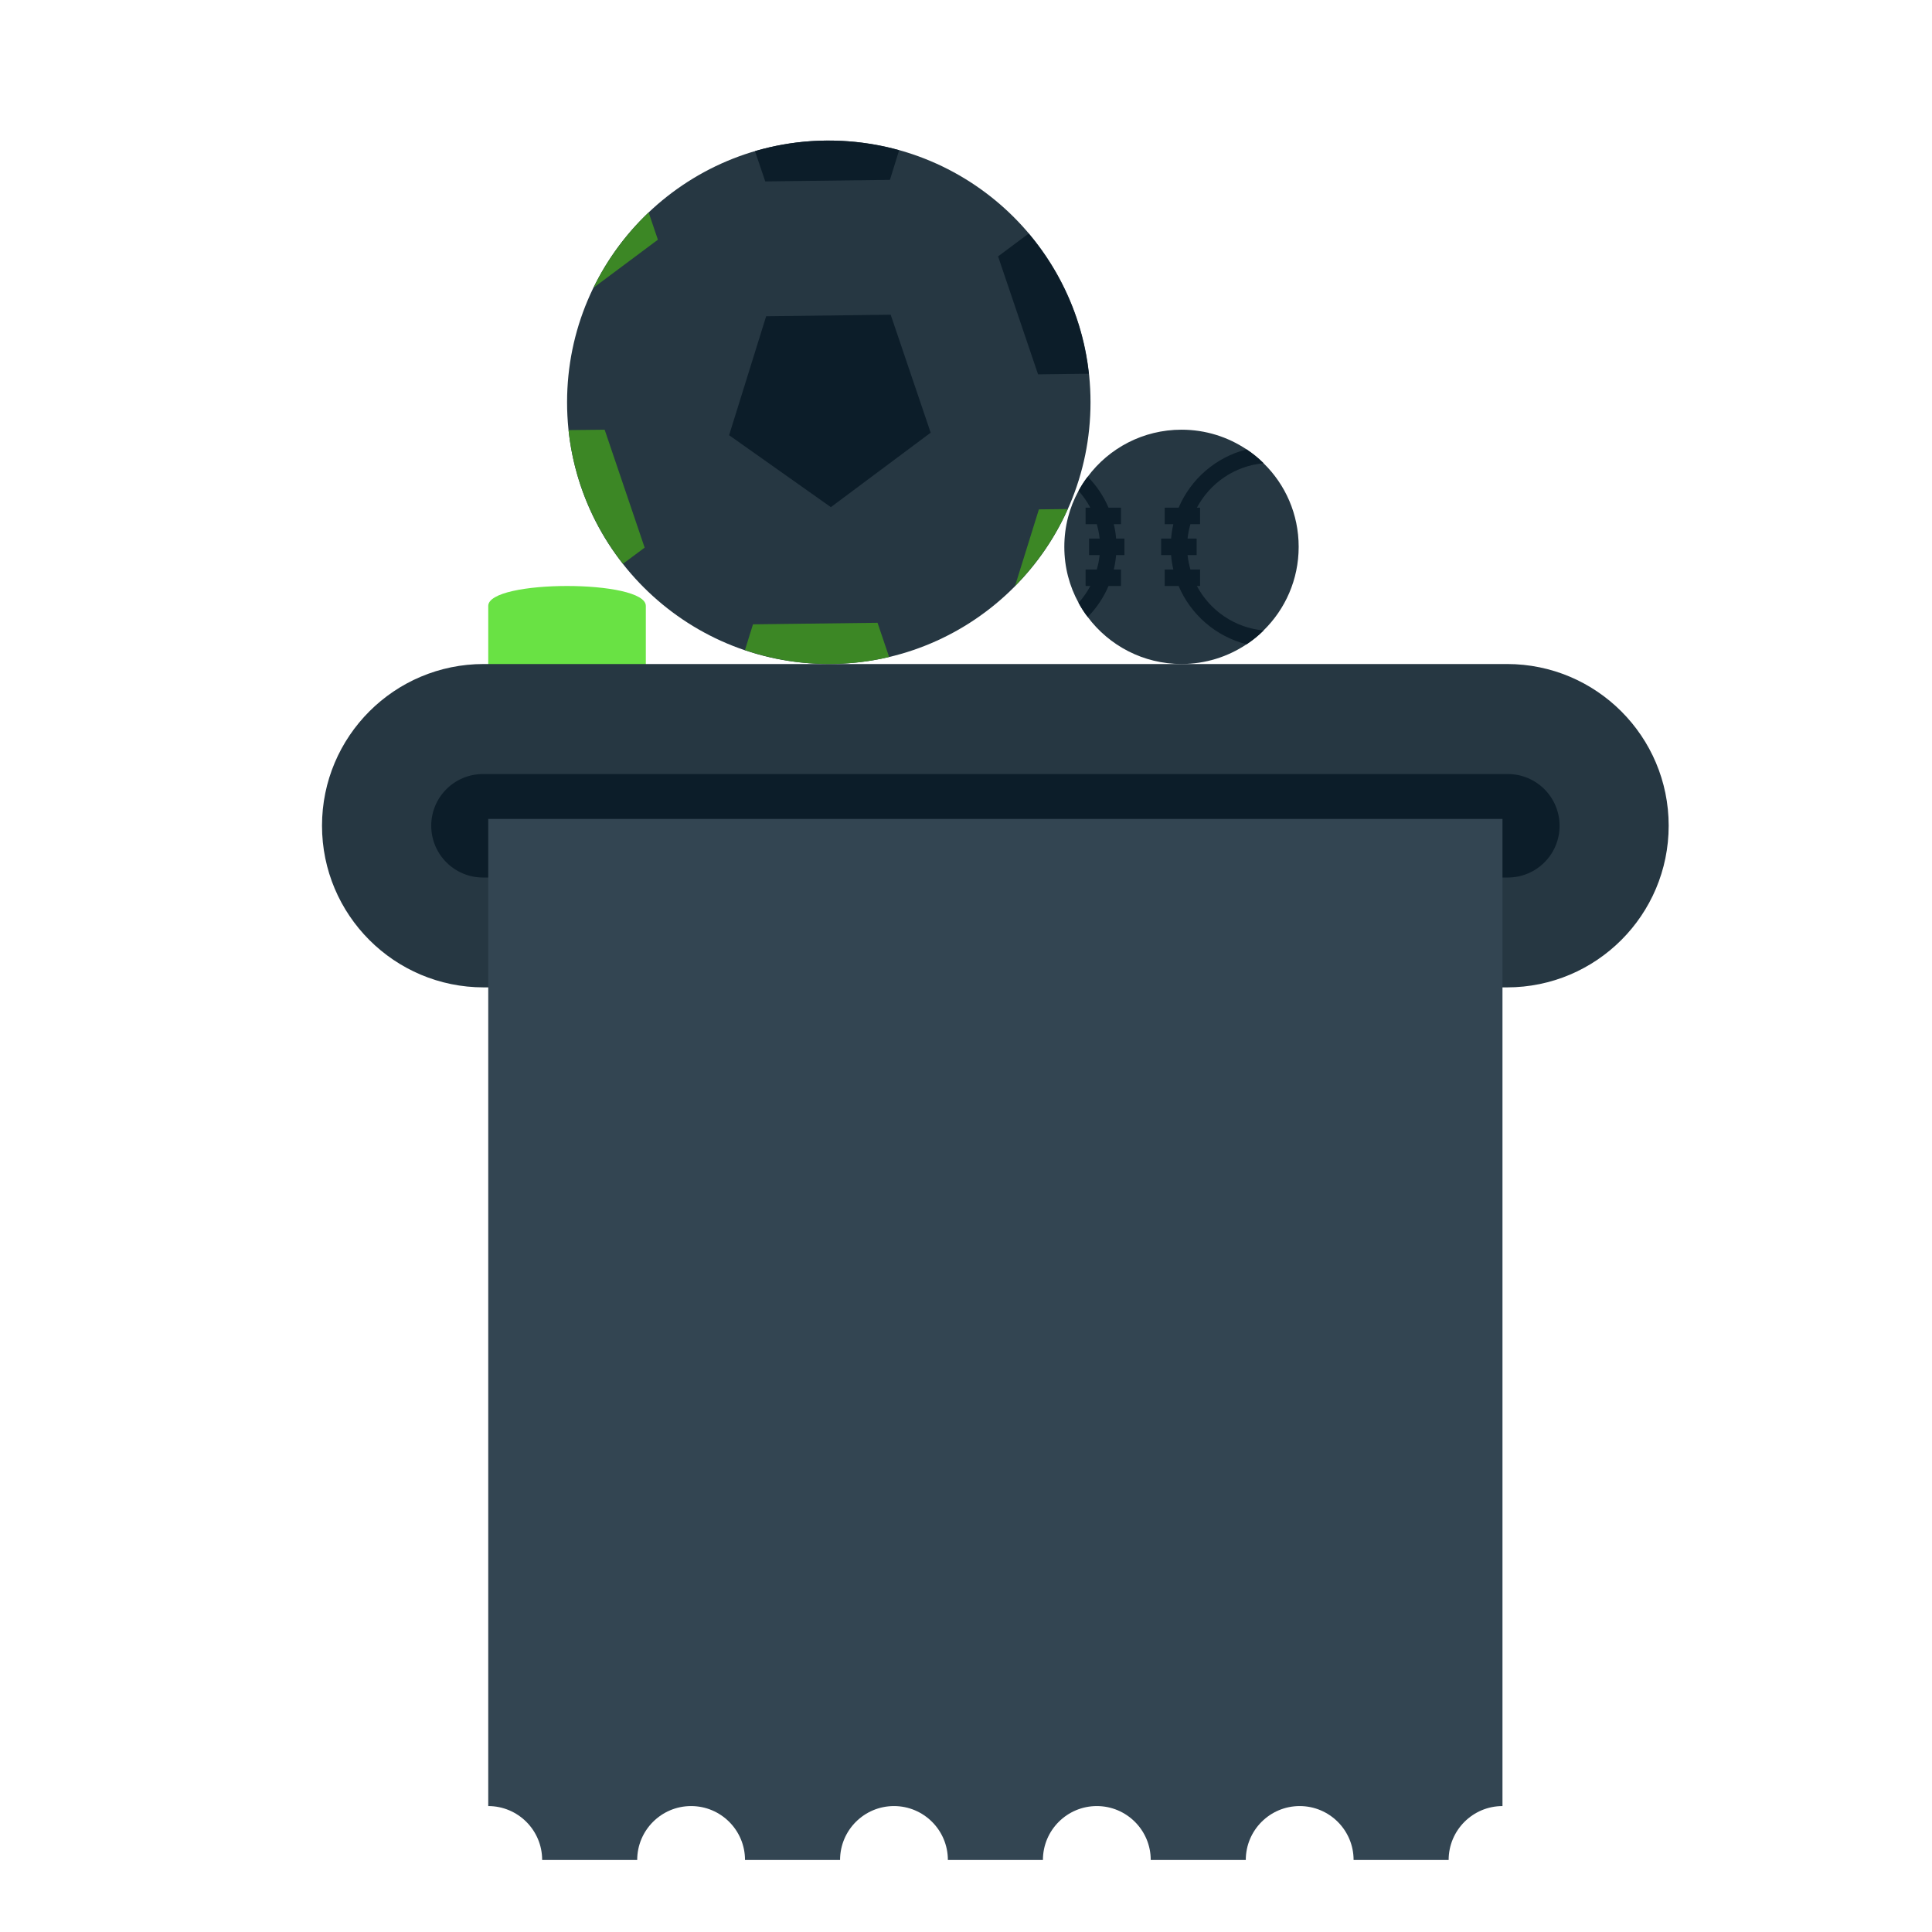 <svg width="200" height="200" viewBox="0 0 200 200" fill="none" xmlns="http://www.w3.org/2000/svg">
<g clip-path="url(#clip0_520_1660)">
<path d="M66.856 70.413H50.543V62.726C50.543 59.973 66.856 59.973 66.856 62.726V70.413Z" fill="#69E244"/>
<path d="M50.074 68.739H156.001C165.247 68.739 172.741 76.233 172.741 85.479V85.473C172.741 94.719 165.247 102.213 156.001 102.213H50.074C40.827 102.213 33.334 94.719 33.334 85.473V85.479C33.334 76.233 40.827 68.739 50.074 68.739Z" fill="#263742"/>
<path d="M50.001 80.128H156.087C159.047 80.128 161.447 82.528 161.447 85.488C161.447 88.448 159.047 90.841 156.087 90.841H50.001C47.041 90.841 44.641 88.441 44.641 85.481C44.641 82.521 47.041 80.128 50.001 80.128Z" fill="#0C1D29"/>
<path d="M155.536 186.963V84.776H50.543V186.963C53.623 186.963 56.123 189.463 56.123 192.543H65.963C65.963 189.463 68.463 186.963 71.543 186.963C74.623 186.963 77.123 189.463 77.123 192.543H86.963C86.963 189.463 89.463 186.963 92.543 186.963C95.623 186.963 98.123 189.463 98.123 192.543H107.963C107.963 189.463 110.463 186.963 113.543 186.963C116.623 186.963 119.123 189.463 119.123 192.543H128.963C128.963 189.463 131.463 186.963 134.543 186.963C137.623 186.963 140.123 189.463 140.123 192.543H149.963C149.963 189.463 152.463 186.963 155.543 186.963H155.536Z" fill="#334552"/>
<path d="M112.89 41.644C112.89 56.611 100.763 68.737 85.796 68.737C70.83 68.737 58.703 56.611 58.703 41.644C58.703 26.684 70.83 14.551 85.796 14.551C100.763 14.551 112.89 26.677 112.89 41.644Z" fill="#263742"/>
<path d="M67.144 21.994C64.817 24.207 62.871 26.834 61.438 29.788L68.104 24.814L67.151 22.001L67.144 21.994Z" fill="#3C8725"/>
<path d="M79.31 32.746L75.477 45.052L86.01 52.499L96.343 44.792L92.203 32.579L79.31 32.739V32.746Z" fill="#0C1D29"/>
<path d="M110.531 52.696L107.545 52.73L105.078 60.656C107.331 58.376 109.191 55.696 110.531 52.696Z" fill="#3C8725"/>
<path d="M107.46 38.755L112.714 38.688C112.127 33.268 109.907 28.235 106.494 24.175L103.32 26.541L107.46 38.755Z" fill="#0C1D29"/>
<path d="M92.125 18.62L93.078 15.554C92.138 15.287 91.185 15.074 90.192 14.914C86.038 14.234 81.951 14.527 78.158 15.647L79.218 18.78L92.112 18.62H92.125Z" fill="#0C1D29"/>
<path d="M62.593 44.483L58.853 44.523C59.4 49.643 61.394 54.423 64.487 58.363L66.734 56.69L62.593 44.483Z" fill="#3C8725"/>
<path d="M77.949 64.63L77.115 67.303C78.489 67.763 79.922 68.13 81.409 68.376C85.062 68.976 88.655 68.81 92.042 68.01L90.842 64.47L77.949 64.63Z" fill="#3C8725"/>
<path d="M134.438 56.609C134.438 60.002 133.044 63.069 130.804 65.262C130.264 65.802 129.678 66.276 129.044 66.696C127.118 67.982 124.804 68.736 122.311 68.736C118.338 68.736 114.804 66.822 112.598 63.869C112.238 63.402 111.924 62.916 111.651 62.402C110.704 60.676 110.178 58.709 110.178 56.609C110.178 54.509 110.704 52.536 111.651 50.816C111.924 50.302 112.238 49.816 112.598 49.349C114.798 46.396 118.331 44.482 122.311 44.482C124.804 44.482 127.118 45.236 129.044 46.522C129.678 46.942 130.264 47.416 130.804 47.956C133.051 50.149 134.438 53.209 134.438 56.609Z" fill="#263742"/>
<path d="M123.903 60.663H124.23V58.956H123.23C123.096 58.469 122.99 57.976 122.936 57.462H123.876V55.756H122.936C122.99 55.242 123.09 54.749 123.23 54.263H124.23V52.556H123.903C125.243 50.023 127.81 48.222 130.81 47.956C130.27 47.416 129.683 46.943 129.05 46.523C125.876 47.322 123.27 49.589 122.01 52.556H120.57V54.263H121.463C121.35 54.749 121.276 55.242 121.23 55.756H120.203V57.462H121.23C121.27 57.976 121.35 58.469 121.463 58.956H120.57V60.663H122.01C123.27 63.629 125.876 65.896 129.05 66.696C129.683 66.276 130.27 65.802 130.81 65.263C127.816 64.996 125.243 63.196 123.903 60.663Z" fill="#0C1D29"/>
<path d="M116.401 57.461V55.754H115.541C115.501 55.241 115.414 54.748 115.301 54.261H116.041V52.554H114.754C114.241 51.354 113.508 50.261 112.601 49.348C112.241 49.814 111.928 50.301 111.654 50.814C112.121 51.334 112.534 51.921 112.868 52.554H112.381V54.261H113.541C113.674 54.748 113.781 55.241 113.834 55.754H112.741V57.461H113.834C113.781 57.974 113.681 58.468 113.541 58.954H112.381V60.661H112.868C112.534 61.294 112.128 61.881 111.654 62.401C111.928 62.914 112.241 63.401 112.601 63.868C113.508 62.954 114.241 61.861 114.754 60.661H116.041V58.954H115.301C115.414 58.468 115.494 57.974 115.541 57.461H116.401Z" fill="#0C1D29"/>
</g>
<defs>
<clipPath id="clip0_520_1660">
<rect width="200" height="200" fill="white"/>
</clipPath>
</defs>
</svg>
